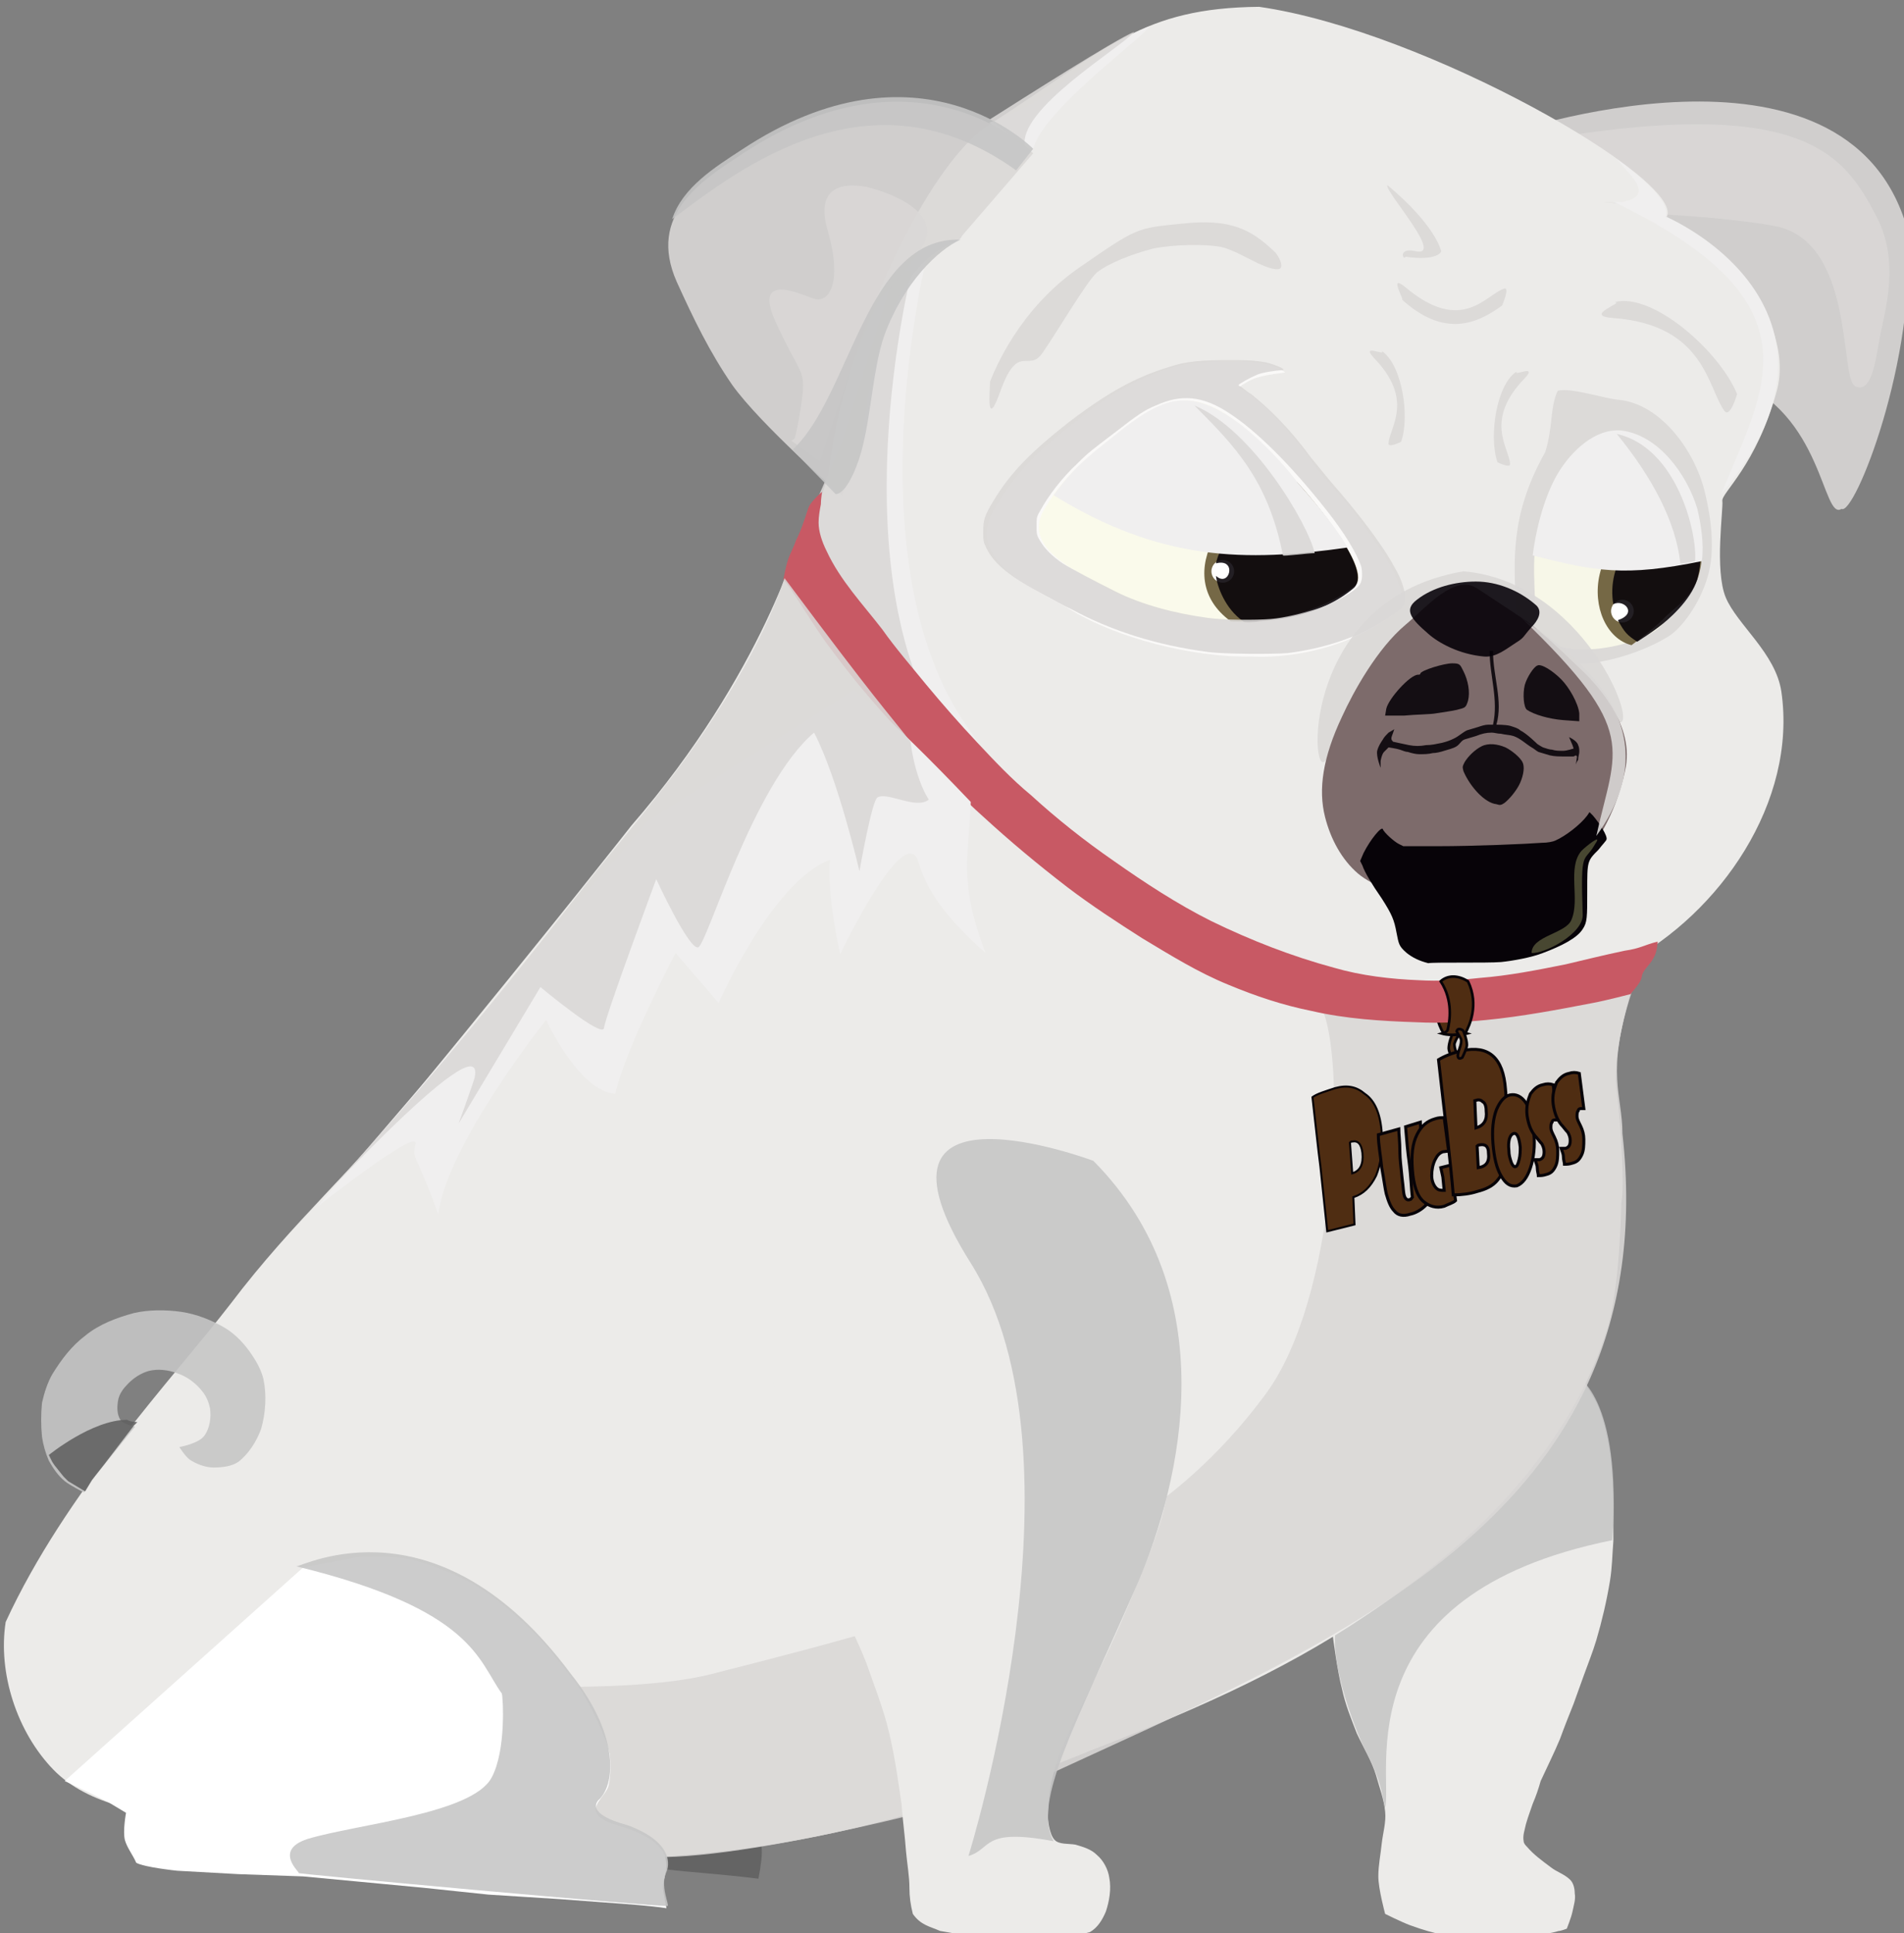 <?xml version="1.0" encoding="utf-8"?>
<!-- Generator: Adobe Illustrator 23.0.0, SVG Export Plug-In . SVG Version: 6.00 Build 0)  -->
<svg version="1.1" id="Camada_1" xmlns="http://www.w3.org/2000/svg" xmlns:xlink="http://www.w3.org/1999/xlink" x="0px" y="0px"
	 viewBox="0 0 167.7 170.2" style="enable-background:new 0 0 167.7 170.2;" xml:space="preserve">
<rect x="0" y="0" width="167.7" height="170.2" fill="#808080" stroke="none"/>
<style type="text/css">
	.st0{opacity:0.885;fill:#DAD8D6;enable-background:new    ;}
	.st1{fill-rule:evenodd;clip-rule:evenodd;fill:#ECEBE9;}
	.st2{fill:#F0EFEF;}
	.st3{fill:#ECEBE9;}
	.st4{opacity:0.885;fill:#606060;enable-background:new    ;}
	.st5{opacity:0.885;fill:#C6C6C5;enable-background:new    ;}
	.st6{fill:#FFFFFF;}
	.st7{fill:#4F2D12;stroke:#070308;stroke-width:0.232;}
	.st8{fill:#C85964;}
	.st9{fill:#FAF9F8;}
	.st10{opacity:0.885;fill:#FAFAEA;enable-background:new    ;}
	.st11{opacity:0.885;fill:#655631;enable-background:new    ;}
	.st12{opacity:0.885;fill:#070308;enable-background:new    ;}
	.st13{opacity:0.885;fill:#2A130E;enable-background:new    ;}
	.st14{enable-background:new    ;}
	.st15{fill:#4F2D12;}
	.st16{fill:none;stroke:#070308;stroke-width:0.179;}
	.st17{fill:none;stroke:#070308;stroke-width:0.265;}
	.st18{fill:#D0CDE5;fill-opacity:0;}
	.st19{fill:#7D6B6B;}
	.st20{fill:#070308;}
	.st21{opacity:0.885;fill:#505137;enable-background:new    ;}
	.st22{opacity:0.885;fill:#050007;enable-background:new    ;}
</style>
<g>
	<path id="path1170_2_" class="st0" d="M162.2,44.8c-1.7,1.1-1.6-8.5-9.6-11.4c-3.1-6-20.3-21.5-20.3-21.5s30.4-10.6,35.7,8.3
		C168.9,31.6,163.3,45.5,162.2,44.8L162.2,44.8z"/>
	<path id="path1742_2_" class="st0" d="M134.1,12.6c24.9-4.5,28.3,1,31.2,6.5c2,3.9,0.8,8,0.3,10.4c-0.4,2.4-0.8,5.2-2.2,4.5
		s0-12.8-7.1-14.1c-5.2-1-15.6-1.3-15.6-1.3L134.1,12.6z"/>
	<path id="path4698_2_" class="st1" d="M71.7,46.1c-1.5,5.2,9.6,17.1,13.5,21.6c6.9,7.8,10.6,9.8,23.8,17c9,4.9,24.2,5.4,34.2,0.1
		c8.3-4.4,15.1-14.2,13.7-23.9c-0.5-3.4-3.9-5.9-4.9-8.3c-1-2.4-0.2-7.8-0.3-8.5s3-3.1,4.8-9.7c1.8-6.7-6.2-15.1-12.6-16.2
		c-0.8-0.1-1.7-0.4-2.6-0.4c0.7-0.1,3.8,0.6,5.5,1.3c1.7-3.2-21.2-16.4-35.9-18.5C100.6,0.7,97.6,4.2,87.1,11
		c-5.4,3.4-12.6,18.8-14,29.7C72.8,43,73.1,40.8,71.7,46.1L71.7,46.1z"/>
	<path id="path5509-1_2_" class="st2" d="M87.1,10.8c5.4-1.5,9.6-6.8,14.2-8.5c-1,1.3-9.4,7.4-10.3,10.8L87.1,10.8z"/>
	<path id="path4994_2_" class="st3" d="M139.3,121.3c0,0,1.1,1.7,1.5,2.6c0.5,1.3,0.8,2.7,1,4c0.2,1.6,0.3,3.2,0.3,4.8c0,1,0,2,0,3
		c-0.1,1.2-0.1,2.3-0.3,3.5c-0.3,1.8-0.7,3.5-1.2,5.2c-0.3,1-0.7,2-1.1,3.1c-0.3,0.8-0.6,1.7-0.9,2.5c-0.4,1-0.8,2-1.2,3.1
		c-0.5,1.2-1.1,2.4-1.7,3.7c-0.2,0.7-0.4,1.3-0.7,2c-0.2,0.6-0.4,1.1-0.6,1.8c-0.1,0.5-0.3,1-0.2,1.5c0,0.2,0.2,0.4,0.3,0.5
		c0.6,0.7,1.3,1.2,2.1,1.8c0.5,0.4,1.2,0.6,1.7,1.1c0.3,0.3,0.4,0.8,0.4,1.2c0.1,0.5-0.1,1.1-0.2,1.6s-0.5,1.5-0.5,1.5
		s-0.5,0.2-0.7,0.2c-0.7,0.2-1.3,0.3-2,0.4c-1.3,0.2-2.7,0.2-4,0.2s-2.7,0-3.9-0.2c-1.1-0.2-2.1-0.5-3.2-0.9c-0.8-0.3-2.2-1-2.2-1
		s-0.6-2.2-0.6-3.3c0-1,0.2-1.9,0.3-2.9c0.1-0.9,0.4-1.9,0.3-2.8c-0.1-1.1-0.5-2.1-0.8-3.2c-0.4-1.3-1.1-2.4-1.7-3.7
		c-0.5-1.3-1-2.5-1.3-3.9c-0.4-1.5-0.8-4.6-0.8-4.6l0.2-1.9l6-4.4L139.3,121.3z"/>
	<path id="path4996_2_" class="st4" d="M65.7,160c0,0.3,0.8,0.6,1,1.1c0.3,0.6,0.4,1.3,0.4,2c0,0.8-0.3,2.3-0.3,2.3
		c-7.3-0.9-9.4-0.4-15.9-2.8l-0.3-2.2L65.7,160z"/>
	<path id="path5608-7_2_" class="st2" d="M81.7,22.3c0,0-6.8,27,3.5,41.7S71,47.8,71,47.8l4.5-10.3l4.3-13.8l1.3-1.5L81.7,22.3z"/>
	<path id="path5608_2_" class="st0" d="M80.3,23.9c0,0-6.8,27,3.5,41.7S69.6,49.4,69.6,49.4l4.5-10.3l4.3-13.8l1.3-1.5L80.3,23.9
		L80.3,23.9z"/>
	<path id="path5708_2_" class="st5" d="M138.5,121.1c0.3-0.3,4.4,1.9,3.5,14.5c-23.7,4.8-19.3,20.5-20,23.6
		c-0.3-1.3-0.3-2.4-1.9-5.4c0,0-3.6-7.8-2.2-11.5C119.3,138.6,138.5,121.1,138.5,121.1z"/>
	<path id="rect4708_2_" class="st3" d="M143.8,86.3C101.2,99,73.5,57.2,70.5,47c0,0-3.2,12.2-14.9,25.7c0,0-6.9,8.8-18.9,23.4
		c-5.4,6.8-10.8,11.3-16.4,18.7c-5.1,6.6-14.5,16.5-19.8,28c-0.7,4.5,1,9.7,4.2,13c3.1,3.2,8.3,3.9,12.7,4.4
		c26.1,3.4,45,7.8,78.7-6.1c8.3-3.2,16.7-6.8,24.1-11.8c5.4-3.6,10.5-7.8,14.5-12.8c2.9-3.6,5.4-7.8,6.8-12.3
		c1.2-3.6,1.3-11.3,1.3-11.3c0.3-1.2,0-6.6-0.4-9.8C141.8,91.8,144.7,84.5,143.8,86.3L143.8,86.3z"/>
	<path id="path5000_2_" class="st5" d="M8.5,129.8c-0.4,0.5-1.1,1.6-1.1,1.6s-1.2-0.6-1.7-1c-0.6-0.5-1-1.1-1.4-1.8
		c-0.3-0.7-0.5-1.4-0.6-2.1c-0.1-1-0.1-2,0-3c0.2-0.9,0.5-1.8,0.9-2.5c0.8-1.3,1.7-2.5,2.9-3.4c1.2-1,2.8-1.6,4.3-2
		c1.3-0.3,2.8-0.3,4.2-0.1c1.3,0.2,2.6,0.7,3.8,1.4c1,0.6,1.8,1.5,2.4,2.4c0.4,0.6,0.8,1.3,1,2.1c0.3,1.4,0.2,3-0.2,4.4
		c-0.4,1.1-1.1,2.2-2,2.9c-0.6,0.4-1.4,0.5-2.2,0.5c-0.7,0-1.5-0.3-2.1-0.7c-0.4-0.3-0.9-1.1-0.9-1.1s1.7-0.3,2.2-1s0.6-1.6,0.5-2.4
		c-0.1-0.5-0.3-1-0.6-1.4c-0.6-0.8-1.4-1.4-2.3-1.7c-0.8-0.3-1.7-0.4-2.5-0.2c-0.7,0.2-1.3,0.6-1.8,1.1c-0.4,0.4-0.8,0.9-0.9,1.5
		c-0.1,0.6-0.1,1.2,0.2,1.7c0.3,0.4,1.3,0.6,1.3,0.6L8.5,129.8z"/>
	<path id="path4584_2_" class="st0" d="M143.7,87.4c-2.3,7.1-0.8,9-0.8,12.4c3.8,33.9-25.7,44.9-52.2,57.2
		c-1.1,0.4-21.8,6.3-32.2,6.5c-10.4-0.9-15.9-2.5-15.3-2.4c0,0,1.4-0.4,1.7-0.4l-6.8-12.6c0,0,16.6,1.3,24.5-0.7
		c23.3-5.9,38.2-10.2,48.9-24.7c6.2-8.4,7-28.3,5.1-33.5C125.6,87.7,143.9,85.8,143.7,87.4L143.7,87.4z"/>
	<path id="path4980_2_" class="st3" d="M96.4,102.2c0.2,0,3.8,4,4.9,6.6c0.9,2.3,1.8,4.9,2.3,7.4c0.3,1.8,0.4,3.6,0.4,5.4
		c0,2.2-0.2,4.3-0.6,6.5c-0.3,1.9-0.6,3.8-1.1,5.6c-0.6,2-1.4,4-2.2,5.9c-0.9,2.2-1.8,4.3-2.8,6.4c-0.8,1.7-2.5,5.1-2.5,5.1
		c-1.5,3.2-2.5,5.4-2.5,9c0,0,0.1,1.4,0.6,1.9c0.4,0.4,1.2,0.3,1.8,0.4c0.7,0.2,1.4,0.4,1.9,0.9c0.6,0.5,1,1.3,1.1,2
		c0.2,1,0,2.1-0.3,3c-0.3,0.7-0.7,1.4-1.4,1.8c-2.1,0.6-4.3,0.6-6.5,0.6s-3.9-0.2-6.7-0.7c-0.9-0.4-1.7-0.5-2.4-1.5
		c-0.2-0.8-0.3-1.5-0.3-2.3c0-1-0.2-2.1-0.3-3.2c-0.1-1.4-0.3-2.8-0.4-4.2c-0.3-2.1-0.6-4.2-1.1-6.3s-1.3-4.1-2-6.1
		c-0.7-1.8-1.6-3.5-2.3-5.3c-0.6-1.4-1.2-2.7-1.8-4.1c-0.7-1.7-1.3-3.4-1.9-5.2c-0.6-2.1-1-4.3-1.5-6.5c-0.3-1.4-0.7-2.9-0.7-4.3
		s0.1-2.8,0.6-4.1c0.2-0.5,0.9-1.4,0.9-1.4l-0.1,0.2"/>
	<path id="path4998_2_" class="st6" d="M26.7,138l4.7-0.9c0,0,3.6-0.2,5.2,0.3c4.3,1.3,6.5,2.5,10.8,6.7c1.4,1.6,2.6,3.1,3.9,4.9
		c0,0,1,1.8,1.4,2.7s0.8,1.8,1,2.7c0.1,0.9,0.1,1.9-0.1,2.8c-0.2,0.8-1.3,1.5-1.1,2.3c0.1,0.3,0.2,0.4,0.8,0.8
		c0.6,0.3,1.9,0.6,2.8,1c0.9,0.4,1.7,0.9,2.2,1.6c0.3,0.4,0.4,0.9,0.4,1.4c0,0.6-0.3,1.2-0.3,1.8s0.2,1.2,0.3,1.9
		c-1.2-0.2-4-0.4-4-0.4l-5.4-0.4l-6.3-0.4l-5.7-0.6l-10.6-1L21,165l-5.4-0.3c0,0-2.9-0.3-3.6-0.7c-0.3-0.7-0.8-1.3-1-2
		c-0.2-0.8,0.1-2.4,0.1-2.4s-1-0.6-1.5-0.9c-1.3-0.7-3.9-1.9-3.9-1.9"/>
	<path id="path1481-7_2_" class="st7" d="M126.9,86.4c1.1-0.7,1.7-0.3,2,0.1c-1.1,1.7-0.4,3.4-0.2,4.2c0.1,0.2,0.5,0.3,0.5,0.3
		s-1,0.3-2.1-0.1C126.8,90.4,125.9,88.5,126.9,86.4L126.9,86.4z"/>
	<path id="path4976_2_" class="st8" d="M143.1,83.7c-1.9,0.4-3.5,0.8-5.2,1.2c-2.5,0.5-5,1-7.6,1.2c-1.8,0.2-3.6,0.3-5.3,0.2
		c-2.5-0.1-5.1-0.4-7.5-1.1c-3.7-1-7.3-2.4-10.8-4.1c-3-1.5-5.9-3.4-8.6-5.3c-2.6-1.8-5-3.7-7.3-5.8c-1.7-1.4-3.2-3-4.7-4.6
		c-1.6-1.7-3-3.3-4.5-5.1c-1.3-1.6-2.7-3.2-3.9-4.9c-1.7-2.2-3.7-4.3-4.9-6.9c-0.4-0.8-0.7-1.7-0.7-2.5c0-0.5,0.1-1.1,0.2-1.6
		c0-0.4,0.1-1.1,0.1-1.1s-0.8,0.7-1.1,1.2c-0.2,0.4-0.3,0.9-0.5,1.4c-0.2,0.6-0.4,1.1-0.7,1.7c-0.2,0.6-0.5,1.1-0.7,1.7
		C69.2,49.9,69,51,69,51s0.7,0.9,1,1.4c0.9,1.4,1.8,2.8,2.7,4.1c1.2,1.6,2.4,3.2,3.7,4.7c1.6,1.9,3.3,3.7,5,5.5
		c1.7,1.8,3.4,3.6,5.2,5.2c2.4,2.2,4.8,4.2,7.4,6.2c2.1,1.6,4.4,3.1,6.6,4.5c2.5,1.5,4.9,3,7.6,4.1c2.4,1,4.8,1.8,7.3,2.3
		c3,0.7,6.2,0.9,9.3,1c2,0.1,4.1,0,6.1-0.2c3.1-0.3,6.3-0.9,9.4-1.5c1.1-0.2,3.4-0.8,3.4-0.8c-0.3,0.1,0.8-0.8,0.9-1.5
		c0.1-0.7,0.8-1,1.2-2c0.2-0.6,0.2-1.1,0.2-1.1C144.8,83.2,144.5,83.5,143.1,83.7z"/>
	<path id="path5509_2_" class="st0" d="M87.2,10.5c3-1.9,11-7,12.7-7.7c-1,1.3-10.5,6.9-9.6,10.2L87.2,10.5z"/>
	<path id="path1153_2_" class="st0" d="M84.7,20.8c-0.1,1.1-6.9-0.2-8.9,18.9c-0.1,1.3-1.7,3.9-1.7,3.9s-7.1-6.2-9.6-9.7
		c-2-2.9-3.4-5.8-4.9-9.1c-2.6-5.9,2.2-8.9,5.7-11.2C81,3.2,91,13.5,91,13.5"/>
	<path id="path1153-6_2_" class="st5" d="M89.5,15c-12.8-9.2-24.3-0.2-30.3,4.3c0.9-2.8,3.8-4.6,6.1-6.1C81,2.8,91,13.1,91,13.1"/>
	<path id="rect4692_2_" class="st0" d="M142.6,35.2c-1.3-0.1-4.2-1.1-5.4-0.8c-0.7,1.5-0.4,3.2-1.1,5.4c-3.2,5.7-2.7,9.7-2.6,13.5
		c0.1,3.2,3.6,1.8,4,4.5c0.2,1.4,6,0.4,9.5-1.8c1.1-0.7,2.7-2.8,3.4-5.2c0.7-2.3,0.3-5.2-0.2-7.3C149.4,39.9,146.4,35.6,142.6,35.2
		L142.6,35.2z"/>
	<path id="rect4692-4_2_" class="st9" d="M104.3,32.1c-3.2,0.7-6.4,2.5-8.9,4.5c-3.4,2.7-5.5,4.3-7.8,8.2c-2.9,4.8,4.4,7.4,6.9,9
		c3.8,2.3,10.4,4.1,15.7,4c0,0,7.1,0.6,12.9-4c2.2-1.7-5-10.2-6.6-11.9c-1.1-1.2-3.6-5.5-7.4-7.8c1.2-0.8,1.6-1,4.1-1.3
		C111.4,31.2,104.9,32,104.3,32.1L104.3,32.1z"/>
	<path id="rect4692-4-0_2_" class="st10" d="M105,35.3c-2.6-0.3-5,1.7-7,3.2c-2.6,2.1-4.2,3.3-6,6.3c-2.2,3.6,3.4,5.7,5.3,6.9
		c2.9,1.8,8,3.1,12,3.1c0,0,5.4,0.4,9.9-3.1c1.7-1.3-3.8-7.8-5.1-9.2C113.1,41.4,108.9,35.7,105,35.3L105,35.3z"/>
	<path id="rect4692-4-0-9_2_" class="st11" d="M108.4,54.7c0,0,6.4,0.4,10.9-3.1c1.7-1.3-3.8-7.8-5.1-9.2
		C108.1,43.2,102.9,50.7,108.4,54.7L108.4,54.7z"/>
	<ellipse id="path5589-4_2_" class="st6" cx="107.7" cy="50.3" rx="1" ry="1"/>
	<path id="rect4692-4-0-9-0_2_" class="st12" d="M110.9,54.7c1.1-0.1,5.2-0.3,8.3-2.9c1.8-1.5-3.2-7.3-4.5-8.7
		c-3.8,0.5-7.1,4.1-7.6,6.5c1.9-0.5,1.2,2.2,0,1.1c0.1,0.9,0.8,2.9,2.4,4C109.4,54.8,110.4,54.8,110.9,54.7L110.9,54.7z"/>
	<path id="rect4692-4-0-8_2_" class="st2" d="M105,35.3c-2.1-0.3-3.9,0.8-5.9,2.3c-2.6,2.1-4.3,3.2-6.3,6c9.4,5.8,16.9,5.9,25.9,4.6
		c-1.5-2.5-3.8-5-4.4-5.7C113.6,41.5,108.9,35.8,105,35.3L105,35.3z"/>
	<path id="rect4692-9_2_" class="st10" d="M142.6,38c-2.2-0.2-4.2,1.8-5.3,3.8c-2.6,4.6-2.2,8-2.1,11.1c0.1,2.6-0.3,2.6,0.6,3.3
		c2.8,2.1,9.1,0.4,10.5-1.1c0.7-0.8,2.2-2.3,2.8-4.2s0.2-4.3-0.2-6C148.1,41.8,145.7,38.3,142.6,38z"/>
	<path id="rect4692-9-5_2_" class="st11" d="M143.7,56.8c1.1-0.8,2.2-1.7,2.8-2.3c0.7-0.8,2.5-1.8,3.1-3.8c0.6-1.9,0.2-4.3-0.2-6
		C138.7,45.4,139.3,55.7,143.7,56.8z"/>
	<ellipse id="path5589_2_" class="st6" cx="142.9" cy="53.8" rx="1" ry="1"/>
	<path id="rect4692-9-5-9_2_" class="st12" d="M144.2,56.5c0.9-0.6,1.1-0.7,1.9-1.3s2.8-2.3,3.4-4.2c0.4-1.5,0.4-3.6,0.1-5.2
		c-5.9-0.4-8.1,4.1-7.5,7.4c0.9-0.5,2.2,0.8,0.4,1.4C143.1,55.7,143.3,55.9,144.2,56.5z"/>
	<path id="rect4692-9-7_2_" class="st2" d="M142.8,37.9c-2.3-0.2-4.4,1.8-5.6,3.8c-1.3,2.2-2,5.4-2.2,7.2c5.5,1.4,8.1,1.9,14.9,0.5
		c0.2-1.6-0.1-3.3-0.4-4.6C148.6,41.8,146.1,38.3,142.8,37.9z"/>
	<polygon id="path4951_2_" class="st12" points="133,66.3 133,66.3 133,66.3 	"/>
	<path id="path904_2_" class="st13" d="M133,70.4c1-1.1,1.5-2.4,1.2-3.1c-0.4-1-2-1.9-3.1-1.7c-0.8,0.1-1.8,0.9-2.1,1.6
		c-0.3,0.6-0.3,0.6,0.1,1.3c0.7,1.4,2,2.6,3,2.6C132.3,71,132.6,70.8,133,70.4L133,70.4z"/>
	<path id="path5563-2_2_" class="st0" d="M131.9,40.7c0,0,1.2,0.6,1.1,0.1c-0.1-1.4-2.3-3.8,1.3-7.5c1.2-1.3-1.1-0.1-0.7-0.6
		C131.8,33.8,131.1,38.5,131.9,40.7z"/>
	<path id="path5563-2-3_2_" class="st0" d="M123.4,38.9c0,0-1.2,0.6-1.1,0.1c0.1-1.4,2.3-3.8-1.3-7.5c-1.2-1.3,1.1-0.1,0.7-0.6
		C123.5,32.1,124.2,36.7,123.4,38.9z"/>
	<path id="path5563_2_" class="st0" d="M132.3,26.9c0,0,0.7-1.6,0.2-1.5c-1.6,0.5-3.7,4.1-8.7-0.1c-1.7-1.4,0.2,1.6-0.4,1
		C127.2,29.8,130.1,28.5,132.3,26.9z"/>
	<path id="path5563-5_2_" class="st0" d="M126.9,22c0,0-0.5-2.2-4.7-5.7c-0.3,0.5,5.2,6.5,2.4,5.8c-1.5-0.3-1,0.9-0.8,0.5
		C126.5,23,127.1,22.2,126.9,22z"/>
	<path id="path5561_2_" class="st0" d="M112.3,22.2c-2.1-2-3.9-3-8.3-2.5c-3.9,0.4-3.8,0.3-9,3.9c-5.3,3.7-7.4,9-7.8,10
		c0,0.7-0.4,4.6,1,0.6c1.5-4,2.4-1.4,3.6-3.1c1.2-1.7,3.9-6.3,4.8-7.1c1-0.8,3-1.6,4.9-2.1c1.9-0.4,4.6-0.4,5.8-0.2
		c1.6,0.2,4,2.1,5.3,2C113.2,23.6,112.6,22.5,112.3,22.2L112.3,22.2z"/>
	<path id="path5563-2-3-1_2_" class="st0" d="M153,34.7c0,0-0.6,2.1-1.1,1.5c-1.5-2-1.7-7.6-9.8-8.2c-2.8-0.2,1.1-1.4,0.1-1.4
		C145.6,25.7,151.5,31,153,34.7L153,34.7z"/>
	<path id="path1174_2_" class="st0" d="M113.4,57.5c3.2-0.4,6.3-1.4,8.7-3c1.1-0.7,1.5-1,1.6-1.4c0.2-0.6-0.1-1.9-0.9-3.2
		c-1-1.9-3.3-4.9-5.6-7.5c-0.5-0.6-1.3-1.6-1.8-2.2c-1.9-2.6-3.7-4.3-5.2-5.5c-0.5-0.3-0.9-0.7-1-0.7s-0.1-0.1-0.1-0.1
		c0-0.1,1.1-0.7,1.6-0.9c0.4-0.2,1.8-0.4,2.1-0.4c0.7,0-0.2-0.4-1.3-0.7c-0.7-0.1-1-0.2-3.1-0.2c-2.6,0-3.9,0.1-5.4,0.6
		c-3,0.9-5.5,2.3-8.9,4.9c-3.3,2.6-5.1,4.4-6.6,6.9c-0.8,1.3-0.9,1.7-0.9,2.7c0,0.8,0,0.9,0.3,1.5c0.7,1.4,2.1,2.5,5.1,4.1
		c0.6,0.3,1.6,0.9,2.3,1.2c3.5,1.9,7.5,3.2,12.1,3.8C107.9,57.6,112.2,57.6,113.4,57.5L113.4,57.5z M106.4,54.4
		c-3-0.4-5.9-1.2-8.1-2.3c-1.8-0.9-3.9-2-4.7-2.5c-0.9-0.6-1.6-1.3-2-2c-0.3-0.5-0.3-0.6-0.3-1.3s0-0.8,0.3-1.3
		c0.7-1.3,1.9-2.9,3.3-4.2c1-1,1.3-1.2,3.4-2.8c1.8-1.4,2.5-1.9,3.5-2.3c2.2-1,4.1-0.9,6.5,0.7c2.3,1.5,5.3,4.4,8.6,8.6
		c1.5,1.9,2.6,3.7,3,4.9c0.1,0.5,0.1,1.2-0.1,1.5c-0.3,0.6-2.4,1.8-4.1,2.3c-1,0.3-2.5,0.7-3.8,0.8
		C110.6,54.6,107.8,54.6,106.4,54.4L106.4,54.4z"/>
	<path id="path1499-0_2_" class="st7" d="M128.5,91.1c-0.2,0-0.6,0-0.6,0s-0.3,0.7-0.3,1.2c0,0.3,0.4,1.1,0.4,1.1s0.3-0.1,0.4-0.2
		c-0.1-0.6-0.3-0.8-0.3-1.3C128.2,91.6,128.3,91.4,128.5,91.1L128.5,91.1z"/>
	<g class="st14">
		<path class="st15" d="M121.7,99.8c0.1,1.5-0.1,2.7-0.5,3.7c-0.5,1-1.1,1.6-2,1.9l0.1,2.4l-2.4,0.6l-0.6-5.7
			c-0.2-1.5-0.4-3.5-0.7-6.1c0.4-0.3,1.1-0.5,2-0.8c1.1-0.3,1.9-0.1,2.6,0.5C121.1,96.9,121.6,98.1,121.7,99.8z M120,101.5
			c-0.1-0.8-0.4-1.1-0.9-1c-0.1,0-0.1,0-0.2,0.1l0.2,2.7C119.8,103.1,120.1,102.5,120,101.5z"/>
	</g>
	<g class="st14">
		<path class="st16" d="M121.7,99.8c0.1,1.5-0.1,2.7-0.5,3.7c-0.5,1-1.1,1.6-2,1.9l0.1,2.4l-2.4,0.6l-0.6-5.7
			c-0.2-1.5-0.4-3.5-0.7-6.1c0.4-0.3,1.1-0.5,2-0.8c1.1-0.3,1.9-0.1,2.6,0.5C121.1,96.9,121.6,98.1,121.7,99.8z M120,101.5
			c-0.1-0.8-0.4-1.1-0.9-1c-0.1,0-0.1,0-0.2,0.1l0.2,2.7C119.8,103.1,120.1,102.5,120,101.5z"/>
	</g>
	<g class="st14">
		<path class="st15" d="M125.1,98.8l0.2,3.2c0.1,0.9,0.2,2.3,0.3,4.1c-0.4,0.4-0.9,0.7-1.4,0.8c-0.6,0.2-1.1,0.1-1.4-0.3
			c-0.3-0.3-0.5-0.8-0.7-1.5c-0.1-0.4-0.2-1.2-0.4-2.3c-0.1-1.1-0.3-2-0.3-2.9l1.8-0.5c0,0.4,0.1,1.1,0.1,2.1c0,0.5,0.1,1.3,0.2,2.3
			c0.1,0.7,0.1,1.2,0.2,1.5s0.3,0.4,0.5,0.3c0.1,0,0.1-0.1,0.2-0.2c-0.1-0.7-0.1-1.7-0.3-3.2c-0.1-0.7-0.2-1.7-0.3-3L125.1,98.8z"/>
	</g>
	<g class="st14">
		<path class="st17" d="M125.1,98.8l0.2,3.2c0.1,0.9,0.2,2.3,0.3,4.1c-0.4,0.4-0.9,0.7-1.4,0.8c-0.6,0.2-1.1,0.1-1.4-0.3
			c-0.3-0.3-0.5-0.8-0.7-1.5c-0.1-0.4-0.2-1.2-0.4-2.3c-0.1-1.1-0.3-2-0.3-2.9l1.8-0.5c0,0.4,0.1,1.1,0.1,2.1c0,0.5,0.1,1.3,0.2,2.3
			c0.1,0.7,0.1,1.2,0.2,1.5s0.3,0.4,0.5,0.3c0.1,0,0.1-0.1,0.2-0.2c-0.1-0.7-0.1-1.7-0.3-3.2c-0.1-0.7-0.2-1.7-0.3-3L125.1,98.8z"/>
	</g>
	<g class="st14">
		<path class="st15" d="M128.1,102.5c0,0.3,0,0.8,0,1.6c0,0.5,0,1,0.1,1.6c-0.2,0.2-0.6,0.3-1,0.5c-0.7,0.2-1.3,0-1.8-0.4
			c-0.6-0.5-0.9-1.5-1-2.8s0-2.3,0.4-3.1c0.4-0.8,0.9-1.2,1.6-1.4c0.3-0.1,0.5-0.1,0.8-0.1l0.4,3c-0.1-0.1-0.3,0-0.5,0
			c-0.3,0.1-0.5,0.3-0.7,0.7c-0.2,0.4-0.3,0.9-0.3,1.4s0.2,0.9,0.4,1.1c0.2,0.2,0.4,0.2,0.7,0.2l-0.1-1c0-0.2-0.1-0.5-0.2-1
			L128.1,102.5z"/>
	</g>
	<g class="st14">
		<path class="st17" d="M128.1,102.5c0,0.3,0,0.8,0,1.6c0,0.5,0,1,0.1,1.6c-0.2,0.2-0.6,0.3-1,0.5c-0.7,0.2-1.3,0-1.8-0.4
			c-0.6-0.5-0.9-1.5-1-2.8s0-2.3,0.4-3.1c0.4-0.8,0.9-1.2,1.6-1.4c0.3-0.1,0.5-0.1,0.8-0.1l0.4,3c-0.1-0.1-0.3,0-0.5,0
			c-0.3,0.1-0.5,0.3-0.7,0.7c-0.2,0.4-0.3,0.9-0.3,1.4s0.2,0.9,0.4,1.1c0.2,0.2,0.4,0.2,0.7,0.2l-0.1-1c0-0.2-0.1-0.5-0.2-1
			L128.1,102.5z"/>
	</g>
	<g class="st14">
		<path class="st15" d="M132.6,95.9c0.1,0.9,0,1.8-0.2,2.5c-0.2,0.6-0.4,1.1-0.7,1.4c0.2,0.1,0.4,0.3,0.6,0.6
			c0.2,0.3,0.3,0.7,0.3,1.1c0.1,1-0.2,1.8-0.7,2.4c-0.4,0.5-1,0.8-1.8,1c-0.6,0.2-1.4,0.3-2.1,0.3c-0.1-1.2-0.3-3.2-0.6-5.9
			c-0.2-1.5-0.4-3.4-0.7-6c0.5-0.3,1.2-0.6,2.1-0.8C131.1,92,132.4,93.1,132.6,95.9z M130.9,97.8c0-0.4-0.1-0.7-0.3-0.8
			c-0.2-0.2-0.4-0.2-0.7-0.1l0.1,2.4C130.7,99.1,131,98.6,130.9,97.8z M131.1,101.5c0-0.6-0.3-0.8-0.8-0.7c0,0-0.1,0-0.2,0.1
			l0.1,1.9C130.9,102.7,131.2,102.3,131.1,101.5z"/>
	</g>
	<g class="st14">
		<path class="st17" d="M132.6,95.9c0.1,0.9,0,1.8-0.2,2.5c-0.2,0.6-0.4,1.1-0.7,1.4c0.2,0.1,0.4,0.3,0.6,0.6
			c0.2,0.3,0.3,0.7,0.3,1.1c0.1,1-0.2,1.8-0.7,2.4c-0.4,0.5-1,0.8-1.8,1c-0.6,0.2-1.4,0.3-2.1,0.3c-0.1-1.2-0.3-3.2-0.6-5.9
			c-0.2-1.5-0.4-3.4-0.7-6c0.5-0.3,1.2-0.6,2.1-0.8C131.1,92,132.4,93.1,132.6,95.9z M130.9,97.8c0-0.4-0.1-0.7-0.3-0.8
			c-0.2-0.2-0.4-0.2-0.7-0.1l0.1,2.4C130.7,99.1,131,98.6,130.9,97.8z M131.1,101.5c0-0.6-0.3-0.8-0.8-0.7c0,0-0.1,0-0.2,0.1
			l0.1,1.9C130.9,102.7,131.2,102.3,131.1,101.5z"/>
	</g>
	<g class="st14">
		<path class="st15" d="M135.1,99.8c0.1,1.1,0,2.1-0.3,3s-0.7,1.4-1.2,1.6c-0.6,0.1-1-0.2-1.4-0.9c-0.4-0.7-0.6-1.6-0.7-2.8
			c-0.1-1.2,0-2.2,0.3-3c0.3-0.7,0.7-1.2,1.2-1.3c0.5-0.1,1,0.1,1.4,0.7C134.8,97.7,135,98.6,135.1,99.8z M133.9,101
			c-0.1-0.9-0.3-1.3-0.6-1.2c-0.3,0.1-0.5,0.6-0.4,1.5c0,0.4,0.1,0.7,0.2,1c0.1,0.3,0.3,0.5,0.4,0.4c0.1,0,0.2-0.2,0.3-0.6
			C133.9,101.7,133.9,101.3,133.9,101z"/>
	</g>
	<g class="st14">
		<path class="st17" d="M135.1,99.8c0.1,1.1,0,2.1-0.3,3s-0.7,1.4-1.2,1.6c-0.6,0.1-1-0.2-1.4-0.9c-0.4-0.7-0.6-1.6-0.7-2.8
			c-0.1-1.2,0-2.2,0.3-3c0.3-0.7,0.7-1.2,1.2-1.3c0.5-0.1,1,0.1,1.4,0.7C134.8,97.7,135,98.6,135.1,99.8z M133.9,101
			c-0.1-0.9-0.3-1.3-0.6-1.2c-0.3,0.1-0.5,0.6-0.4,1.5c0,0.4,0.1,0.7,0.2,1c0.1,0.3,0.3,0.5,0.4,0.4c0.1,0,0.2-0.2,0.3-0.6
			C133.9,101.7,133.9,101.3,133.9,101z"/>
	</g>
	<g class="st14">
		<path class="st15" d="M137.2,98.6c-0.1,0-0.2,0-0.3,0s-0.2,0.1-0.2,0.2c-0.1,0.1-0.1,0.3-0.1,0.5s0.1,0.4,0.3,0.8s0.3,0.8,0.3,1.2
			c0,0.5,0,1-0.2,1.4s-0.4,0.6-0.8,0.7c-0.3,0.1-0.5,0.1-0.7,0.1c0-0.1-0.1-0.4-0.1-0.7c0-0.2-0.1-0.4-0.2-0.7c0.2,0,0.3,0,0.4,0
			c0.3-0.1,0.4-0.3,0.4-0.7c0-0.3-0.1-0.5-0.2-0.7c-0.2-0.2-0.4-0.5-0.6-0.7c-0.4-0.5-0.6-1.1-0.7-1.8c-0.1-0.8,0.1-1.4,0.3-1.9
			c0.3-0.4,0.6-0.7,1.1-0.8c0.3-0.1,0.6-0.1,0.9,0L137.2,98.6z"/>
	</g>
	<g class="st14">
		<path class="st17" d="M137.2,98.6c-0.1,0-0.2,0-0.3,0s-0.2,0.1-0.2,0.2c-0.1,0.1-0.1,0.3-0.1,0.5s0.1,0.4,0.3,0.8s0.3,0.8,0.3,1.2
			c0,0.5,0,1-0.2,1.4s-0.4,0.6-0.8,0.7c-0.3,0.1-0.5,0.1-0.7,0.1c0-0.1-0.1-0.4-0.1-0.7c0-0.2-0.1-0.4-0.2-0.7c0.2,0,0.3,0,0.4,0
			c0.3-0.1,0.4-0.3,0.4-0.7c0-0.3-0.1-0.5-0.2-0.7c-0.2-0.2-0.4-0.5-0.6-0.7c-0.4-0.5-0.6-1.1-0.7-1.8c-0.1-0.8,0.1-1.4,0.3-1.9
			c0.3-0.4,0.6-0.7,1.1-0.8c0.3-0.1,0.6-0.1,0.9,0L137.2,98.6z"/>
	</g>
	<g class="st14">
		<path class="st15" d="M139.5,97.6c-0.1,0-0.2,0-0.3,0s-0.2,0.1-0.2,0.2c-0.1,0.1-0.1,0.3-0.1,0.5s0.1,0.4,0.3,0.8s0.3,0.8,0.3,1.2
			c0,0.5,0,1-0.2,1.4s-0.4,0.6-0.8,0.7c-0.3,0.1-0.5,0.1-0.7,0.1c0-0.1-0.1-0.4-0.1-0.7c0-0.2-0.1-0.4-0.2-0.7c0.2,0,0.3,0,0.4,0
			c0.3-0.1,0.4-0.3,0.4-0.7c0-0.3-0.1-0.5-0.2-0.7c-0.2-0.2-0.4-0.5-0.6-0.7c-0.4-0.5-0.6-1.1-0.7-1.8c-0.1-0.8,0.1-1.4,0.3-1.9
			c0.3-0.4,0.6-0.7,1.1-0.8c0.3-0.1,0.6-0.1,0.9,0L139.5,97.6z"/>
	</g>
	<g class="st14">
		<path class="st17" d="M139.5,97.6c-0.1,0-0.2,0-0.3,0s-0.2,0.1-0.2,0.2c-0.1,0.1-0.1,0.3-0.1,0.5s0.1,0.4,0.3,0.8s0.3,0.8,0.3,1.2
			c0,0.5,0,1-0.2,1.4s-0.4,0.6-0.8,0.7c-0.3,0.1-0.5,0.1-0.7,0.1c0-0.1-0.1-0.4-0.1-0.7c0-0.2-0.1-0.4-0.2-0.7c0.2,0,0.3,0,0.4,0
			c0.3-0.1,0.4-0.3,0.4-0.7c0-0.3-0.1-0.5-0.2-0.7c-0.2-0.2-0.4-0.5-0.6-0.7c-0.4-0.5-0.6-1.1-0.7-1.8c-0.1-0.8,0.1-1.4,0.3-1.9
			c0.3-0.4,0.6-0.7,1.1-0.8c0.3-0.1,0.6-0.1,0.9,0L139.5,97.6z"/>
	</g>
	<path id="path1481_2_" class="st7" d="M129.3,86.4c-1.1-0.7-2-0.4-2.4,0c1.1,1.7,0.8,3.5,0.6,4.3c-0.1,0.2-0.5,0.3-0.5,0.3
		s1,0.3,2.1-0.1C129.4,90.3,130.3,88.5,129.3,86.4L129.3,86.4z"/>
	<path id="path1499_2_" class="st7" d="M128.3,90.8c0.1-0.4,0.6-0.1,0.6,0c0,0,0.3,0.7,0.3,1.2c0,0.3-0.4,1.1-0.4,1.1
		s-0.4,0.3-0.4-0.2c0.1-0.6,0.3-0.8,0.3-1.3C128.7,91.4,128.5,91.2,128.3,90.8L128.3,90.8z"/>
	<path id="path4473_2_" class="st2" d="M85.5,70.6c-7.9-8.3-10.3-9.8-10.3-9.8L57.1,72.3L28,106.2c0,0,8.9-7,8.6-5.5
		c-0.3,1.5-0.1,0.4,2,6.2c0.8-6.2,9.5-17.1,9.5-17.1s2.9,6.3,6.1,6.5c0.8-3.8,5.3-12.4,5.3-12.4l3.8,4.4c0,0,4.7-10.7,9.8-12.6
		C72.8,78.8,74,84,74,84s5.7-11.9,6.9-8.1c0.7,2.4,2.2,4.7,5.9,8C84.3,77.3,85.4,75.1,85.5,70.6L85.5,70.6z"/>
	<path id="path3778_2_" class="st0" d="M69.1,50.9c-1.9,5.7-6,12.5-10.7,18.5c-3.1,4-4.8,5.9-6.9,8.6c-1.9,2.4-12.1,15.9-26.1,30.7
		c0,0,17.6-19.4,16.4-13.8c-0.1,0.4-1.4,4-1.4,4l7.2-12c0,0,5.5,4.6,5.6,3.6s4.6-13.1,4.6-13.1s2.9,6.3,3.7,6s4.8-14.3,10.2-18.9
		c2.1,4,4,12.2,4,12.2s1.1-6.3,1.6-6.5c0.9-0.5,3.4,1.1,4.5,0.2c-1.3-2.1-1.6-5.1-1.6-5.1C78.1,62.6,77.3,61.9,69.1,50.9L69.1,50.9z
		"/>
	<ellipse id="path4542_4_" class="st18" cx="142.4" cy="53.7" rx="0.9" ry="0.8"/>
	<path id="path4134_2_" class="st0" d="M142.6,63.6c0,0-5.9-9.1-12.3-11.1c-4.7-1.5-11.6,7.7-13.2,13.6c-1.5,5.5-3.7-13.2,11.8-15.8
		C139.4,51.2,144.4,64,142.6,63.6z"/>
	<path id="path4582_2_" class="st4" d="M11.8,125.5l-2.6,3.4l-1.1,1.4l-0.3,0.5l-0.3,0.5l-1-0.6L6,130.4L5.6,130l-0.4-0.5L4.8,129
		l-0.2-0.3l-0.3-0.6c0,0,3.8-3.1,6.9-3.1c0.3,0.2,0.9,0.2,0.9,0.2L11.8,125.5z"/>
	<path id="path5559_2_" class="st0" d="M81.3,21.6c2-3.5-4.9-5.2-5.3-5.2c-0.3,0-4.5-0.9-3.1,3.9s0,6.4-1.2,6s-5.4-2.4-3.4,2
		s2.6,4.2,2.4,6.3c-0.2,2-0.7,4-0.7,4l-0.3,0.2l2.5,1.8c0,0,4.4-13.5,5.4-14.4C78.5,25.3,80.3,23.3,81.3,21.6L81.3,21.6z"/>
	<path id="path5549_2_" class="st5" d="M84.6,21.1c-2,0.9-5,3.8-6.7,8.4c-1.1,3.1-1.2,8-2.3,11.1c-1.1,3.1-2,2.9-2,2.9l-3.8-3.9
		C74.9,34.9,76.3,20.8,84.6,21.1z"/>
	<path id="path5644_2_" class="st2" d="M142.4,14c4,2.9,4.6,4.4,4.3,5.1c-1.6-0.6-4.4-1.2-4.4-1.2C146,17.4,143.8,15.7,142.4,14
		L142.4,14z"/>
	<path id="path5646_2_" class="st2" d="M142.2,17.8c18.4,8.9,13.2,16.3,9.4,25.7C165.6,26.9,146.2,17.5,142.2,17.8z"/>
	<path id="path5704_2_" class="st5" d="M26.1,137.9c0.6,0,12.5-6.3,24.2,9.5c4.1,5.1,4,9.5,2.5,11c0,0-1.6,1.2,2.5,2.3
		c4.6,1.7,3.4,4.1,3.4,4.1c-0.6,1.2,0.3,3,0.1,3c-0.9,0.1-33.6-2.9-32.5-2.9c0.2,0-2.3-2,0.8-3c4.3-1.3,14.5-2.2,16.2-5.4
		c1.3-2.4,1-7.1,0.9-7.4C42.1,146.2,41.7,141.7,26.1,137.9L26.1,137.9z"/>
	<path id="path5706_2_" class="st5" d="M92.8,162.1c-6.4-1.2-5.4,0.7-7.5,1.3c0,0,11-35.1,0.2-52.2s10.8-9,10.8-9
		c11.6,11.7,7.8,28.1,3.9,37.2C94.7,152,90.9,158.6,92.8,162.1z"/>
	<path id="path1721_2_" class="st0" d="M142.4,38.2c3.1,3.8,5.2,7.7,5.6,11.4c0,0.1,1.3-0.2,1.3-0.2
		C149.5,46.9,147.7,39.4,142.4,38.2z"/>
	<path id="path1721-2_2_" class="st0" d="M105.2,35.7c3.6,3.6,6.5,6.6,7.8,13.2c0,0.1,2.2-0.2,2.8-0.2
		C115.2,46.1,110.3,37.8,105.2,35.7L105.2,35.7z"/>
	<path id="path1950_2_" class="st15" d="M117.9,96.1c-0.4,0.2-1.4,0.1-1.7,0.6c-0.4,1.4,0.6,5.4,0.6,5.4s-0.7-3.6-0.1-5.2
		C116.9,96.5,117.9,96.7,117.9,96.1L117.9,96.1z"/>
	<path id="path1950-8_2_" class="st15" d="M130.1,93.4c-0.9,0.7-2.4,0-2.7,0.4c-0.4,1.4,0.6,5.4,0.6,5.4s-0.7-3.6-0.1-5.2
		C128,93.6,129.5,94.4,130.1,93.4L130.1,93.4z"/>
	<path id="rect4692-4-7_2_" class="st19" d="M130.1,51.8c-2-1.3-4.5,1.7-6.3,3.2c-2.5,2.1-4.6,5.9-5.6,8.1c-1.7,3.6-2.1,6.4-1.5,8.8
		c0.5,2,1.5,3.8,2.9,5s3.8,1.8,5.4,2.9c3.5,2.4,3.5,1.2,6.6,1.2c1.9,0,5.4-2.2,7.1-4.3c2.8-3.4,4-6.5,4.5-9.2c0.7-4-2.9-7.6-4.2-8.8
		C134.7,54.6,135.2,55.2,130.1,51.8L130.1,51.8z"/>
	<path id="path4974_2_" class="st12" d="M131.5,57.3c0,2.3,0.9,4.4,0.3,6.5c0,0,0.8,0,1.2,0.1c0.3,0.1,0.7,0.2,0.9,0.4
		c0.6,0.3,1.5,1.2,1.5,1.2s0.3,0.2,0.5,0.3c0.3,0.1,0.6,0.2,0.8,0.2c0.3,0.1,0.6,0.1,1,0.1c0.3,0,0.9-0.2,0.9-0.2l-0.1-0.3l-0.3-0.7
		c0,0,0.7,0.3,0.8,0.7c0.1,0.2,0.1,0.4,0.1,0.6s-0.1,0.4-0.1,0.7c-0.1,0.1-0.2,0.4-0.2,0.4l0.1-0.7l-0.1-0.1l-0.2,0.1
		c0,0-0.5,0-0.8,0c-0.4,0-0.9,0-1.3-0.1c-0.3-0.1-0.7-0.2-1-0.3c-0.2-0.1-0.4-0.3-0.6-0.4c-0.5-0.3-1-0.8-1.6-1
		c-0.3-0.1-0.7-0.1-1.1-0.2c-0.3,0-0.6-0.1-0.8-0.1c-0.5,0-0.9,0.1-1.4,0.3c-0.3,0.1-0.7,0.2-1,0.3c-0.3,0.1-0.4,0.4-0.7,0.6
		s-0.8,0.3-1.1,0.4c-0.3,0.1-0.7,0.2-1,0.2c-0.4,0.1-0.8,0.1-1.2,0.1c-0.3,0-0.7-0.1-1-0.2c-0.2,0-0.4-0.1-0.7-0.2
		c-0.3-0.1-1-0.2-1-0.2s-0.3,0.3-0.4,0.4c-0.2,0.2-0.3,0.8-0.3,0.8v0.6c0,0-0.4-1-0.3-1.5c0.1-0.4,0.3-0.7,0.5-1
		c0.1-0.2,0.3-0.4,0.5-0.6c0.2-0.1,0.5-0.3,0.5-0.3c-0.2,0.7-0.4,0.8-0.1,1.1c0,0,0.9,0.2,1.4,0.3c0.5,0.1,1,0.1,1.5,0
		c0.5,0,0.9-0.1,1.4-0.2c0.4-0.1,0.7-0.2,1.1-0.4c0.4-0.2,0.7-0.5,1.1-0.7c0.3-0.1,0.7-0.2,1-0.3c0.3-0.1,0.6-0.2,0.9-0.2
		c0.1,0,0.4,0,0.4,0c0.5-2.2-0.3-4.3-0.3-6.5L131.5,57.3z"/>
	<path id="path910_2_" class="st12" d="M139.1,62.8c-0.1-0.9-0.9-2.3-1.6-3c-0.8-0.8-1.8-1.4-2.1-1.2c-0.3,0.1-0.9,1-1.1,1.7
		c-0.2,0.8-0.1,2,0.2,2.2c0.6,0.4,1.9,0.8,3.2,0.9l1.4,0.1L139.1,62.8z"/>
	<path id="path912_2_" class="st12" d="M126.5,62.8c0.6-0.1,1.4-0.2,1.8-0.3c0.8-0.2,0.8-0.2,1-0.8c0.2-0.8,0-1.8-0.4-2.6
		c-0.3-0.6-0.3-0.7-1-0.7s-2.7,0.6-2.8,0.9c0,0.1-0.1,0.1-0.2,0.1c-0.7,0-2.6,2.1-2.8,3L122,63h1.7C124.7,62.9,126,62.9,126.5,62.8
		L126.5,62.8z"/>
	<path id="path1180_2_" class="st12" d="M132.5,70.7c0.4-0.3,1.1-1.1,1.4-1.8c0.3-0.7,0.4-1.4,0.2-1.8s-0.9-1-1.5-1.3
		c-0.7-0.3-1.5-0.4-2.1-0.1s-1.2,0.9-1.5,1.4c-0.2,0.4-0.2,0.4-0.1,0.8c0.6,1.4,1.9,2.8,2.9,2.9C132.1,70.9,132.2,70.9,132.5,70.7
		L132.5,70.7z"/>
	<path id="path1182_2_" class="st20" d="M132.2,84.7c1-0.1,2.7-0.4,3.7-0.8c1.6-0.6,3-1.3,3.5-2.1c0.4-0.6,0.4-1,0.4-3.4
		c0-2.6,0-2.6,1-3.6c0.3-0.4,0.7-0.8,0.7-0.9c0.1-0.3-0.6-1.4-1.2-2.1l-0.3-0.3l-0.2,0.3c-0.6,0.8-1.9,1.8-2.8,2.2
		c-0.2,0.1-0.7,0.2-1.2,0.2c-1.3,0.1-5.9,0.3-9.2,0.3h-3l-0.4-0.2c-0.4-0.2-1.3-1-1.4-1.3s-1.1,0.9-1.7,2.1l-0.3,0.7l0.2,0.4
		c0.2,0.6,0.8,1.6,1.7,2.9c0.9,1.4,1.1,1.9,1.3,3c0.2,1,0.2,1.2,0.9,1.8c0.5,0.4,1.1,0.7,1.9,0.9C126.2,84.7,131,84.8,132.2,84.7
		L132.2,84.7z"/>
	<path id="path5702_2_" class="st21" d="M140.5,74.3c-1,1.8-1.3,0.2-1.1,6.2c0.1,1.7-3.4,3.5-4.5,3.4c0-1.5,3-1.7,3.5-2.9
		c0.8-1.8-0.4-4.6,0.9-6.1C139.7,74.5,141.2,73.3,140.5,74.3z"/>
	<path id="path5606_2_" class="st0" d="M134,54.4c1.6,1.4,14.6,8.2,6.6,19.2C142.3,65.8,144.5,64.5,134,54.4z"/>
	<path id="rect4692-42_2_" class="st22" d="M130,51.2c-1.8,0-3.8,0.5-5.2,1.6c-1.2,0.9-0.5,1.7,1,3c0.9,0.8,2.7,1.8,4.9,2
		c1.1,0.1,2-0.7,2.8-1.2s0.6-0.5,1.4-1.4c0.5-0.5,1.1-1.4,0.3-2C133.8,52,131.9,51.2,130,51.2L130,51.2z"/>
</g>
</svg>
